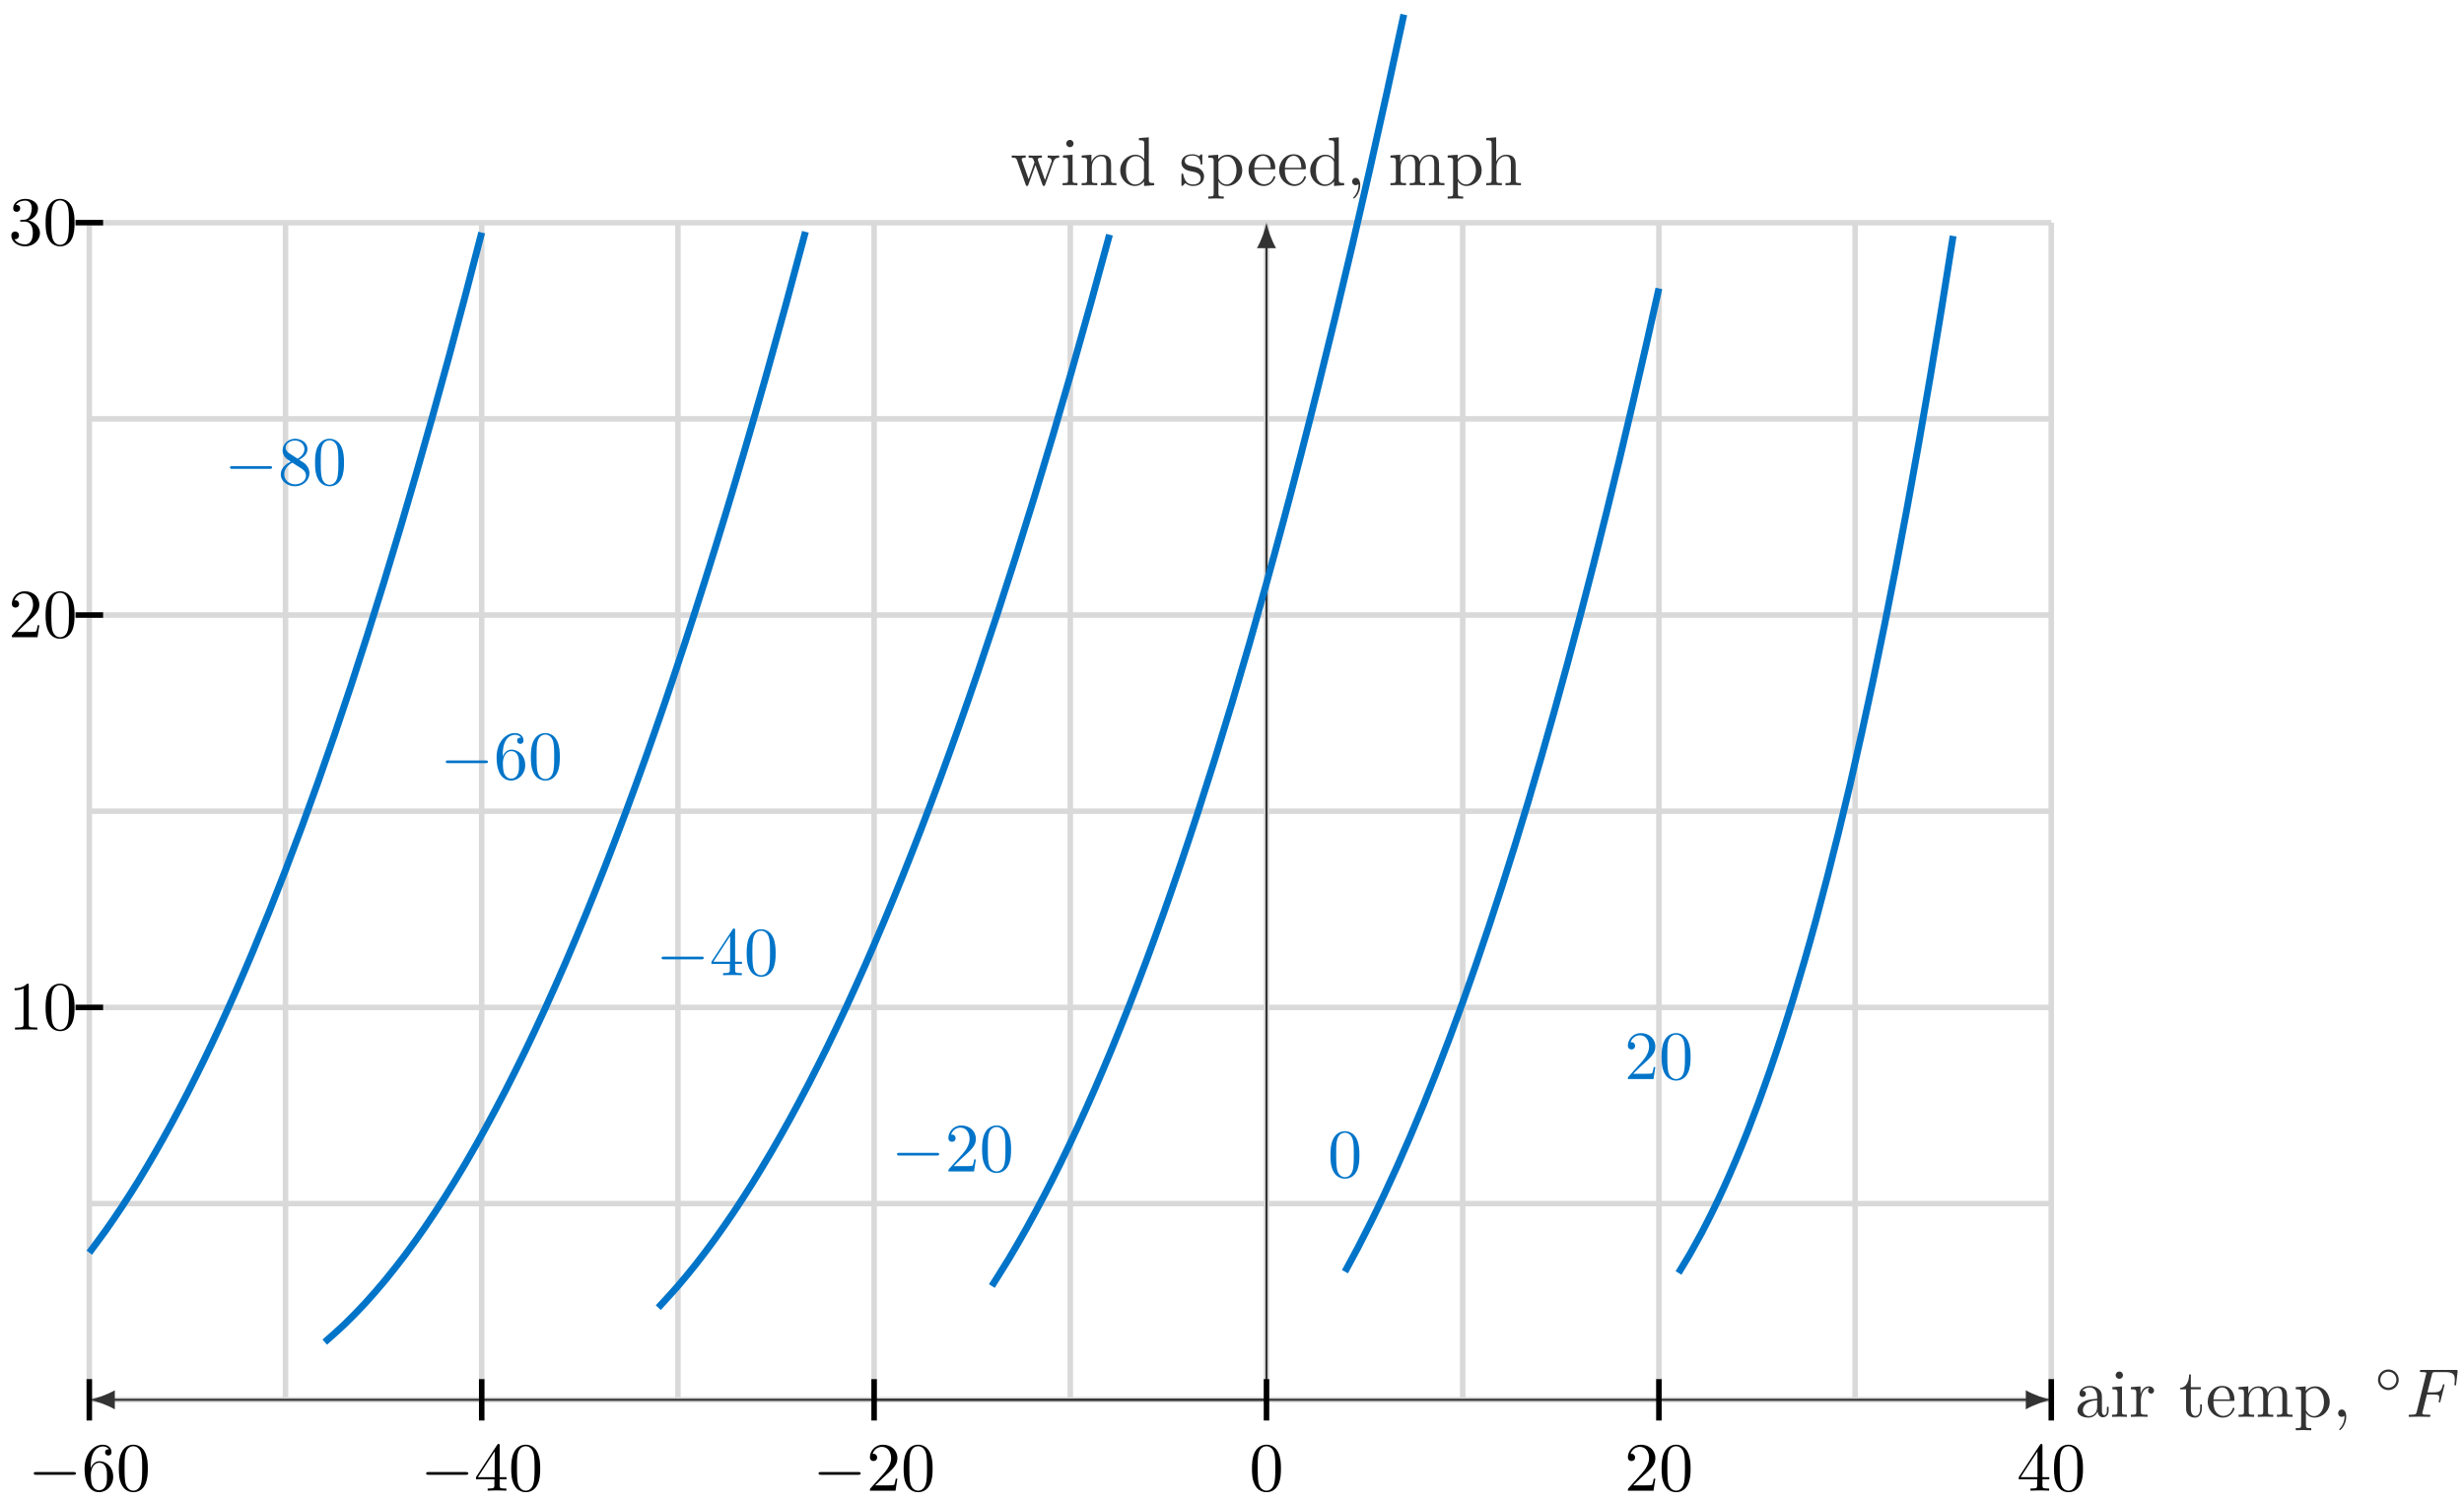 <?xml version="1.0" encoding="UTF-8"?>
<svg xmlns="http://www.w3.org/2000/svg" xmlns:xlink="http://www.w3.org/1999/xlink" width="356pt" height="217pt" viewBox="0 0 356 217" version="1.1">
<defs>
<g>
<symbol overflow="visible" id="glyph0-0">
<path style="stroke:none;" d=""/>
</symbol>
<symbol overflow="visible" id="glyph0-1">
<path style="stroke:none;" d="M 4.812 -0.891 L 4.812 -1.453 L 4.562 -1.453 L 4.562 -0.891 C 4.562 -0.312 4.312 -0.25 4.203 -0.25 C 3.875 -0.25 3.844 -0.703 3.844 -0.75 L 3.844 -2.734 C 3.844 -3.156 3.844 -3.547 3.484 -3.922 C 3.094 -4.312 2.594 -4.469 2.109 -4.469 C 1.297 -4.469 0.609 -4 0.609 -3.344 C 0.609 -3.047 0.812 -2.875 1.062 -2.875 C 1.344 -2.875 1.531 -3.078 1.531 -3.328 C 1.531 -3.453 1.469 -3.781 1.016 -3.781 C 1.281 -4.141 1.781 -4.25 2.094 -4.25 C 2.578 -4.25 3.156 -3.859 3.156 -2.969 L 3.156 -2.609 C 2.641 -2.578 1.938 -2.547 1.312 -2.25 C 0.562 -1.906 0.312 -1.391 0.312 -0.953 C 0.312 -0.141 1.281 0.109 1.906 0.109 C 2.578 0.109 3.031 -0.297 3.219 -0.75 C 3.266 -0.359 3.531 0.062 4 0.062 C 4.203 0.062 4.812 -0.078 4.812 -0.891 Z M 3.156 -1.391 C 3.156 -0.453 2.438 -0.109 1.984 -0.109 C 1.5 -0.109 1.094 -0.453 1.094 -0.953 C 1.094 -1.5 1.5 -2.328 3.156 -2.391 Z M 3.156 -1.391 "/>
</symbol>
<symbol overflow="visible" id="glyph0-2">
<path style="stroke:none;" d="M 2.469 0 L 2.469 -0.312 C 1.797 -0.312 1.766 -0.359 1.766 -0.75 L 1.766 -4.406 L 0.375 -4.297 L 0.375 -3.984 C 1.016 -3.984 1.109 -3.922 1.109 -3.438 L 1.109 -0.75 C 1.109 -0.312 1 -0.312 0.328 -0.312 L 0.328 0 L 1.422 -0.031 C 1.781 -0.031 2.125 -0.016 2.469 0 Z M 1.906 -6.016 C 1.906 -6.297 1.688 -6.547 1.391 -6.547 C 1.047 -6.547 0.844 -6.266 0.844 -6.016 C 0.844 -5.75 1.078 -5.5 1.375 -5.5 C 1.719 -5.5 1.906 -5.766 1.906 -6.016 Z M 1.906 -6.016 "/>
</symbol>
<symbol overflow="visible" id="glyph0-3">
<path style="stroke:none;" d="M 3.625 -3.797 C 3.625 -4.109 3.312 -4.406 2.891 -4.406 C 2.156 -4.406 1.797 -3.734 1.672 -3.312 L 1.672 -4.406 L 0.281 -4.297 L 0.281 -3.984 C 0.984 -3.984 1.062 -3.922 1.062 -3.422 L 1.062 -0.75 C 1.062 -0.312 0.953 -0.312 0.281 -0.312 L 0.281 0 L 1.422 -0.031 C 1.812 -0.031 2.281 -0.031 2.688 0 L 2.688 -0.312 L 2.469 -0.312 C 1.734 -0.312 1.719 -0.422 1.719 -0.781 L 1.719 -2.312 C 1.719 -3.297 2.141 -4.188 2.891 -4.188 C 2.953 -4.188 2.984 -4.188 3 -4.172 C 2.969 -4.172 2.766 -4.047 2.766 -3.781 C 2.766 -3.516 2.984 -3.359 3.203 -3.359 C 3.375 -3.359 3.625 -3.484 3.625 -3.797 Z M 3.625 -3.797 "/>
</symbol>
<symbol overflow="visible" id="glyph0-4">
<path style="stroke:none;" d="M 3.312 -1.234 L 3.312 -1.797 L 3.062 -1.797 L 3.062 -1.25 C 3.062 -0.516 2.766 -0.141 2.391 -0.141 C 1.719 -0.141 1.719 -1.047 1.719 -1.219 L 1.719 -3.984 L 3.156 -3.984 L 3.156 -4.297 L 1.719 -4.297 L 1.719 -6.125 L 1.469 -6.125 C 1.469 -5.312 1.172 -4.25 0.188 -4.203 L 0.188 -3.984 L 1.031 -3.984 L 1.031 -1.234 C 1.031 -0.016 1.969 0.109 2.328 0.109 C 3.031 0.109 3.312 -0.594 3.312 -1.234 Z M 3.312 -1.234 "/>
</symbol>
<symbol overflow="visible" id="glyph0-5">
<path style="stroke:none;" d="M 4.141 -1.188 C 4.141 -1.281 4.062 -1.312 4 -1.312 C 3.922 -1.312 3.891 -1.25 3.875 -1.172 C 3.531 -0.141 2.625 -0.141 2.531 -0.141 C 2.031 -0.141 1.641 -0.438 1.406 -0.812 C 1.109 -1.281 1.109 -1.938 1.109 -2.297 L 3.891 -2.297 C 4.109 -2.297 4.141 -2.297 4.141 -2.516 C 4.141 -3.5 3.594 -4.469 2.359 -4.469 C 1.203 -4.469 0.281 -3.438 0.281 -2.188 C 0.281 -0.859 1.328 0.109 2.469 0.109 C 3.688 0.109 4.141 -1 4.141 -1.188 Z M 3.484 -2.516 L 1.109 -2.516 C 1.172 -4 2.016 -4.25 2.359 -4.25 C 3.375 -4.25 3.484 -2.906 3.484 -2.516 Z M 3.484 -2.516 "/>
</symbol>
<symbol overflow="visible" id="glyph0-6">
<path style="stroke:none;" d="M 8.109 0 L 8.109 -0.312 C 7.594 -0.312 7.344 -0.312 7.328 -0.609 L 7.328 -2.516 C 7.328 -3.375 7.328 -3.672 7.016 -4.031 C 6.875 -4.203 6.547 -4.406 5.969 -4.406 C 5.141 -4.406 4.688 -3.812 4.531 -3.422 C 4.391 -4.297 3.656 -4.406 3.203 -4.406 C 2.469 -4.406 2 -3.984 1.719 -3.359 L 1.719 -4.406 L 0.312 -4.297 L 0.312 -3.984 C 1.016 -3.984 1.094 -3.922 1.094 -3.422 L 1.094 -0.75 C 1.094 -0.312 0.984 -0.312 0.312 -0.312 L 0.312 0 L 1.453 -0.031 L 2.562 0 L 2.562 -0.312 C 1.891 -0.312 1.781 -0.312 1.781 -0.75 L 1.781 -2.594 C 1.781 -3.625 2.5 -4.188 3.125 -4.188 C 3.766 -4.188 3.875 -3.656 3.875 -3.078 L 3.875 -0.75 C 3.875 -0.312 3.766 -0.312 3.094 -0.312 L 3.094 0 L 4.219 -0.031 L 5.328 0 L 5.328 -0.312 C 4.672 -0.312 4.562 -0.312 4.562 -0.75 L 4.562 -2.594 C 4.562 -3.625 5.266 -4.188 5.906 -4.188 C 6.531 -4.188 6.641 -3.656 6.641 -3.078 L 6.641 -0.75 C 6.641 -0.312 6.531 -0.312 5.859 -0.312 L 5.859 0 L 6.984 -0.031 Z M 8.109 0 "/>
</symbol>
<symbol overflow="visible" id="glyph0-7">
<path style="stroke:none;" d="M 5.188 -2.156 C 5.188 -3.422 4.234 -4.406 3.109 -4.406 C 2.328 -4.406 1.906 -3.969 1.719 -3.75 L 1.719 -4.406 L 0.281 -4.297 L 0.281 -3.984 C 0.984 -3.984 1.062 -3.922 1.062 -3.484 L 1.062 1.172 C 1.062 1.625 0.953 1.625 0.281 1.625 L 0.281 1.938 L 1.391 1.906 L 2.516 1.938 L 2.516 1.625 C 1.859 1.625 1.75 1.625 1.75 1.172 L 1.75 -0.594 C 1.797 -0.422 2.219 0.109 2.969 0.109 C 4.156 0.109 5.188 -0.875 5.188 -2.156 Z M 4.359 -2.156 C 4.359 -0.953 3.672 -0.109 2.938 -0.109 C 2.531 -0.109 2.156 -0.312 1.891 -0.719 C 1.75 -0.922 1.75 -0.938 1.75 -1.141 L 1.75 -3.359 C 2.031 -3.875 2.516 -4.156 3.031 -4.156 C 3.766 -4.156 4.359 -3.281 4.359 -2.156 Z M 4.359 -2.156 "/>
</symbol>
<symbol overflow="visible" id="glyph0-8">
<path style="stroke:none;" d="M 2.031 -0.016 C 2.031 -0.641 1.781 -1.062 1.391 -1.062 C 1.031 -1.062 0.859 -0.781 0.859 -0.531 C 0.859 -0.266 1.031 0 1.391 0 C 1.531 0 1.672 -0.062 1.781 -0.156 C 1.797 0.625 1.531 1.234 1.094 1.703 C 1.031 1.766 1.016 1.781 1.016 1.812 C 1.016 1.891 1.062 1.922 1.109 1.922 C 1.234 1.922 2.031 1.141 2.031 -0.016 Z M 2.031 -0.016 "/>
</symbol>
<symbol overflow="visible" id="glyph0-9">
<path style="stroke:none;" d="M 7.016 -3.984 L 7.016 -4.297 C 6.781 -4.281 6.5 -4.266 6.281 -4.266 L 5.359 -4.297 L 5.359 -3.984 C 5.719 -3.984 5.938 -3.797 5.938 -3.516 C 5.938 -3.453 5.938 -3.422 5.875 -3.297 L 4.969 -0.75 L 3.984 -3.531 C 3.953 -3.656 3.938 -3.672 3.938 -3.719 C 3.938 -3.984 4.328 -3.984 4.531 -3.984 L 4.531 -4.297 L 3.484 -4.266 C 3.188 -4.266 2.906 -4.281 2.609 -4.297 L 2.609 -3.984 C 2.969 -3.984 3.125 -3.969 3.234 -3.844 C 3.281 -3.781 3.391 -3.484 3.453 -3.297 L 2.609 -0.875 L 1.656 -3.531 C 1.609 -3.656 1.609 -3.672 1.609 -3.719 C 1.609 -3.984 2 -3.984 2.188 -3.984 L 2.188 -4.297 L 1.109 -4.266 L 0.172 -4.297 L 0.172 -3.984 C 0.672 -3.984 0.797 -3.953 0.922 -3.641 L 2.172 -0.109 C 2.219 0.031 2.25 0.109 2.375 0.109 C 2.516 0.109 2.531 0.047 2.578 -0.094 L 3.594 -2.906 L 4.609 -0.078 C 4.641 0.031 4.672 0.109 4.812 0.109 C 4.938 0.109 4.969 0.016 5 -0.078 L 6.172 -3.344 C 6.344 -3.844 6.656 -3.984 7.016 -3.984 Z M 7.016 -3.984 "/>
</symbol>
<symbol overflow="visible" id="glyph0-10">
<path style="stroke:none;" d="M 5.328 0 L 5.328 -0.312 C 4.812 -0.312 4.562 -0.312 4.562 -0.609 L 4.562 -2.516 C 4.562 -3.375 4.562 -3.672 4.25 -4.031 C 4.109 -4.203 3.781 -4.406 3.203 -4.406 C 2.469 -4.406 2 -3.984 1.719 -3.359 L 1.719 -4.406 L 0.312 -4.297 L 0.312 -3.984 C 1.016 -3.984 1.094 -3.922 1.094 -3.422 L 1.094 -0.75 C 1.094 -0.312 0.984 -0.312 0.312 -0.312 L 0.312 0 L 1.453 -0.031 L 2.562 0 L 2.562 -0.312 C 1.891 -0.312 1.781 -0.312 1.781 -0.75 L 1.781 -2.594 C 1.781 -3.625 2.5 -4.188 3.125 -4.188 C 3.766 -4.188 3.875 -3.656 3.875 -3.078 L 3.875 -0.75 C 3.875 -0.312 3.766 -0.312 3.094 -0.312 L 3.094 0 L 4.219 -0.031 Z M 5.328 0 "/>
</symbol>
<symbol overflow="visible" id="glyph0-11">
<path style="stroke:none;" d="M 5.25 0 L 5.25 -0.312 C 4.562 -0.312 4.469 -0.375 4.469 -0.875 L 4.469 -6.922 L 3.047 -6.812 L 3.047 -6.5 C 3.734 -6.5 3.812 -6.438 3.812 -5.938 L 3.812 -3.781 C 3.531 -4.141 3.094 -4.406 2.562 -4.406 C 1.391 -4.406 0.344 -3.422 0.344 -2.141 C 0.344 -0.875 1.312 0.109 2.453 0.109 C 3.094 0.109 3.531 -0.234 3.781 -0.547 L 3.781 0.109 Z M 3.781 -1.172 C 3.781 -1 3.781 -0.984 3.672 -0.812 C 3.375 -0.328 2.938 -0.109 2.5 -0.109 C 2.047 -0.109 1.688 -0.375 1.453 -0.75 C 1.203 -1.156 1.172 -1.719 1.172 -2.141 C 1.172 -2.5 1.188 -3.094 1.469 -3.547 C 1.688 -3.859 2.062 -4.188 2.609 -4.188 C 2.953 -4.188 3.375 -4.031 3.672 -3.594 C 3.781 -3.422 3.781 -3.406 3.781 -3.219 Z M 3.781 -1.172 "/>
</symbol>
<symbol overflow="visible" id="glyph0-12">
<path style="stroke:none;" d="M 3.594 -1.281 C 3.594 -1.797 3.297 -2.109 3.172 -2.219 C 2.844 -2.547 2.453 -2.625 2.031 -2.703 C 1.469 -2.812 0.812 -2.938 0.812 -3.516 C 0.812 -3.875 1.062 -4.281 1.922 -4.281 C 3.016 -4.281 3.078 -3.375 3.094 -3.078 C 3.094 -2.984 3.203 -2.984 3.203 -2.984 C 3.344 -2.984 3.344 -3.031 3.344 -3.219 L 3.344 -4.234 C 3.344 -4.391 3.344 -4.469 3.234 -4.469 C 3.188 -4.469 3.156 -4.469 3.031 -4.344 C 3 -4.312 2.906 -4.219 2.859 -4.188 C 2.484 -4.469 2.078 -4.469 1.922 -4.469 C 0.703 -4.469 0.328 -3.797 0.328 -3.234 C 0.328 -2.891 0.484 -2.609 0.75 -2.391 C 1.078 -2.141 1.359 -2.078 2.078 -1.938 C 2.297 -1.891 3.109 -1.734 3.109 -1.016 C 3.109 -0.516 2.766 -0.109 1.984 -0.109 C 1.141 -0.109 0.781 -0.672 0.594 -1.531 C 0.562 -1.656 0.562 -1.688 0.453 -1.688 C 0.328 -1.688 0.328 -1.625 0.328 -1.453 L 0.328 -0.125 C 0.328 0.047 0.328 0.109 0.438 0.109 C 0.484 0.109 0.5 0.094 0.688 -0.094 C 0.703 -0.109 0.703 -0.125 0.891 -0.312 C 1.328 0.094 1.781 0.109 1.984 0.109 C 3.125 0.109 3.594 -0.562 3.594 -1.281 Z M 3.594 -1.281 "/>
</symbol>
<symbol overflow="visible" id="glyph0-13">
<path style="stroke:none;" d="M 5.328 0 L 5.328 -0.312 C 4.812 -0.312 4.562 -0.312 4.562 -0.609 L 4.562 -2.516 C 4.562 -3.375 4.562 -3.672 4.25 -4.031 C 4.109 -4.203 3.781 -4.406 3.203 -4.406 C 2.359 -4.406 1.922 -3.812 1.766 -3.453 L 1.75 -3.453 L 1.75 -6.922 L 0.312 -6.812 L 0.312 -6.5 C 1.016 -6.5 1.094 -6.438 1.094 -5.938 L 1.094 -0.75 C 1.094 -0.312 0.984 -0.312 0.312 -0.312 L 0.312 0 L 1.453 -0.031 L 2.562 0 L 2.562 -0.312 C 1.891 -0.312 1.781 -0.312 1.781 -0.75 L 1.781 -2.594 C 1.781 -3.625 2.5 -4.188 3.125 -4.188 C 3.766 -4.188 3.875 -3.656 3.875 -3.078 L 3.875 -0.75 C 3.875 -0.312 3.766 -0.312 3.094 -0.312 L 3.094 0 L 4.219 -0.031 Z M 5.328 0 "/>
</symbol>
<symbol overflow="visible" id="glyph1-0">
<path style="stroke:none;" d=""/>
</symbol>
<symbol overflow="visible" id="glyph1-1">
<path style="stroke:none;" d="M 3.531 -1.734 C 3.531 -2.578 2.859 -3.234 2.031 -3.234 C 1.203 -3.234 0.531 -2.562 0.531 -1.75 C 0.531 -0.906 1.219 -0.25 2.031 -0.25 C 2.875 -0.25 3.531 -0.922 3.531 -1.734 Z M 2.031 -0.594 C 1.375 -0.594 0.875 -1.125 0.875 -1.734 C 0.875 -2.391 1.391 -2.906 2.031 -2.906 C 2.688 -2.906 3.188 -2.375 3.188 -1.75 C 3.188 -1.094 2.672 -0.594 2.031 -0.594 Z M 2.031 -0.594 "/>
</symbol>
<symbol overflow="visible" id="glyph2-0">
<path style="stroke:none;" d=""/>
</symbol>
<symbol overflow="visible" id="glyph2-1">
<path style="stroke:none;" d="M 3.016 -3.234 L 3.984 -3.234 C 4.734 -3.234 4.812 -3.078 4.812 -2.797 C 4.812 -2.719 4.812 -2.609 4.75 -2.297 C 4.719 -2.25 4.719 -2.219 4.719 -2.188 C 4.719 -2.109 4.781 -2.078 4.828 -2.078 C 4.938 -2.078 4.938 -2.109 4.984 -2.281 L 5.531 -4.453 C 5.562 -4.562 5.562 -4.578 5.562 -4.609 C 5.562 -4.625 5.547 -4.719 5.438 -4.719 C 5.344 -4.719 5.328 -4.672 5.297 -4.5 C 5.078 -3.734 4.859 -3.547 4 -3.547 L 3.094 -3.547 L 3.734 -6.078 C 3.828 -6.438 3.844 -6.469 4.281 -6.469 L 5.594 -6.469 C 6.812 -6.469 7.047 -6.141 7.047 -5.375 C 7.047 -5.141 7.047 -5.109 7.016 -4.828 C 7 -4.703 7 -4.688 7 -4.656 C 7 -4.609 7.031 -4.531 7.125 -4.531 C 7.234 -4.531 7.234 -4.594 7.25 -4.781 L 7.453 -6.516 C 7.484 -6.781 7.438 -6.781 7.188 -6.781 L 2.297 -6.781 C 2.109 -6.781 2 -6.781 2 -6.578 C 2 -6.469 2.094 -6.469 2.281 -6.469 C 2.656 -6.469 2.938 -6.469 2.938 -6.297 C 2.938 -6.25 2.938 -6.234 2.875 -6.047 L 1.562 -0.781 C 1.469 -0.391 1.453 -0.312 0.656 -0.312 C 0.484 -0.312 0.375 -0.312 0.375 -0.125 C 0.375 0 0.5 0 0.531 0 C 0.812 0 1.562 -0.031 1.844 -0.031 C 2.172 -0.031 3 0 3.328 0 C 3.422 0 3.531 0 3.531 -0.188 C 3.531 -0.266 3.484 -0.297 3.484 -0.297 C 3.453 -0.312 3.422 -0.312 3.203 -0.312 C 2.984 -0.312 2.938 -0.312 2.688 -0.328 C 2.391 -0.359 2.359 -0.406 2.359 -0.531 C 2.359 -0.547 2.359 -0.609 2.406 -0.75 Z M 3.016 -3.234 "/>
</symbol>
<symbol overflow="visible" id="glyph3-0">
<path style="stroke:none;" d=""/>
</symbol>
<symbol overflow="visible" id="glyph3-1">
<path style="stroke:none;" d="M 6.562 -2.297 C 6.734 -2.297 6.922 -2.297 6.922 -2.5 C 6.922 -2.688 6.734 -2.688 6.562 -2.688 L 1.172 -2.688 C 1 -2.688 0.828 -2.688 0.828 -2.5 C 0.828 -2.297 1 -2.297 1.172 -2.297 Z M 6.562 -2.297 "/>
</symbol>
<symbol overflow="visible" id="glyph4-0">
<path style="stroke:none;" d=""/>
</symbol>
<symbol overflow="visible" id="glyph4-1">
<path style="stroke:none;" d="M 1.625 -4.562 C 1.172 -4.859 1.125 -5.188 1.125 -5.359 C 1.125 -5.969 1.781 -6.391 2.484 -6.391 C 3.203 -6.391 3.844 -5.875 3.844 -5.156 C 3.844 -4.578 3.453 -4.109 2.859 -3.766 Z M 3.078 -3.609 C 3.797 -3.984 4.281 -4.5 4.281 -5.156 C 4.281 -6.078 3.406 -6.641 2.5 -6.641 C 1.5 -6.641 0.688 -5.906 0.688 -4.969 C 0.688 -4.797 0.703 -4.344 1.125 -3.875 C 1.234 -3.766 1.609 -3.516 1.859 -3.344 C 1.281 -3.047 0.422 -2.5 0.422 -1.5 C 0.422 -0.453 1.438 0.219 2.484 0.219 C 3.609 0.219 4.562 -0.609 4.562 -1.672 C 4.562 -2.031 4.453 -2.484 4.062 -2.906 C 3.875 -3.109 3.719 -3.203 3.078 -3.609 Z M 2.078 -3.188 L 3.312 -2.406 C 3.594 -2.219 4.062 -1.922 4.062 -1.312 C 4.062 -0.578 3.312 -0.062 2.5 -0.062 C 1.641 -0.062 0.922 -0.672 0.922 -1.5 C 0.922 -2.078 1.234 -2.719 2.078 -3.188 Z M 2.078 -3.188 "/>
</symbol>
<symbol overflow="visible" id="glyph4-2">
<path style="stroke:none;" d="M 4.578 -3.188 C 4.578 -3.984 4.531 -4.781 4.188 -5.516 C 3.734 -6.484 2.906 -6.641 2.5 -6.641 C 1.891 -6.641 1.172 -6.375 0.75 -5.453 C 0.438 -4.766 0.391 -3.984 0.391 -3.188 C 0.391 -2.438 0.422 -1.547 0.844 -0.781 C 1.266 0.016 2 0.219 2.484 0.219 C 3.016 0.219 3.781 0.016 4.219 -0.938 C 4.531 -1.625 4.578 -2.406 4.578 -3.188 Z M 2.484 0 C 2.094 0 1.5 -0.25 1.328 -1.203 C 1.219 -1.797 1.219 -2.719 1.219 -3.312 C 1.219 -3.953 1.219 -4.609 1.297 -5.141 C 1.484 -6.328 2.234 -6.422 2.484 -6.422 C 2.812 -6.422 3.469 -6.234 3.656 -5.25 C 3.766 -4.688 3.766 -3.938 3.766 -3.312 C 3.766 -2.562 3.766 -1.891 3.656 -1.25 C 3.5 -0.297 2.938 0 2.484 0 Z M 2.484 0 "/>
</symbol>
<symbol overflow="visible" id="glyph4-3">
<path style="stroke:none;" d="M 1.312 -3.266 L 1.312 -3.516 C 1.312 -6.031 2.547 -6.391 3.062 -6.391 C 3.297 -6.391 3.719 -6.328 3.938 -5.984 C 3.781 -5.984 3.391 -5.984 3.391 -5.547 C 3.391 -5.234 3.625 -5.078 3.844 -5.078 C 4 -5.078 4.312 -5.172 4.312 -5.562 C 4.312 -6.156 3.875 -6.641 3.047 -6.641 C 1.766 -6.641 0.422 -5.359 0.422 -3.156 C 0.422 -0.484 1.578 0.219 2.5 0.219 C 3.609 0.219 4.562 -0.719 4.562 -2.031 C 4.562 -3.297 3.672 -4.25 2.562 -4.25 C 1.891 -4.25 1.516 -3.75 1.312 -3.266 Z M 2.5 -0.062 C 1.875 -0.062 1.578 -0.656 1.516 -0.812 C 1.328 -1.281 1.328 -2.078 1.328 -2.25 C 1.328 -3.031 1.656 -4.031 2.547 -4.031 C 2.719 -4.031 3.172 -4.031 3.484 -3.406 C 3.656 -3.047 3.656 -2.531 3.656 -2.047 C 3.656 -1.562 3.656 -1.062 3.484 -0.703 C 3.188 -0.109 2.734 -0.062 2.5 -0.062 Z M 2.5 -0.062 "/>
</symbol>
<symbol overflow="visible" id="glyph4-4">
<path style="stroke:none;" d="M 2.938 -1.641 L 2.938 -0.781 C 2.938 -0.422 2.906 -0.312 2.172 -0.312 L 1.969 -0.312 L 1.969 0 C 2.375 -0.031 2.891 -0.031 3.312 -0.031 C 3.734 -0.031 4.25 -0.031 4.672 0 L 4.672 -0.312 L 4.453 -0.312 C 3.719 -0.312 3.703 -0.422 3.703 -0.781 L 3.703 -1.641 L 4.688 -1.641 L 4.688 -1.953 L 3.703 -1.953 L 3.703 -6.484 C 3.703 -6.688 3.703 -6.75 3.531 -6.75 C 3.453 -6.75 3.422 -6.75 3.344 -6.625 L 0.281 -1.953 L 0.281 -1.641 Z M 2.984 -1.953 L 0.562 -1.953 L 2.984 -5.672 Z M 2.984 -1.953 "/>
</symbol>
<symbol overflow="visible" id="glyph4-5">
<path style="stroke:none;" d="M 1.266 -0.766 L 2.328 -1.797 C 3.875 -3.172 4.469 -3.703 4.469 -4.703 C 4.469 -5.844 3.578 -6.641 2.359 -6.641 C 1.234 -6.641 0.5 -5.719 0.5 -4.828 C 0.5 -4.281 1 -4.281 1.031 -4.281 C 1.203 -4.281 1.547 -4.391 1.547 -4.812 C 1.547 -5.062 1.359 -5.328 1.016 -5.328 C 0.938 -5.328 0.922 -5.328 0.891 -5.312 C 1.109 -5.969 1.656 -6.328 2.234 -6.328 C 3.141 -6.328 3.562 -5.516 3.562 -4.703 C 3.562 -3.906 3.078 -3.125 2.516 -2.5 L 0.609 -0.375 C 0.5 -0.266 0.5 -0.234 0.5 0 L 4.203 0 L 4.469 -1.734 L 4.234 -1.734 C 4.172 -1.438 4.109 -1 4 -0.844 C 3.938 -0.766 3.281 -0.766 3.062 -0.766 Z M 1.266 -0.766 "/>
</symbol>
<symbol overflow="visible" id="glyph4-6">
<path style="stroke:none;" d="M 2.938 -6.375 C 2.938 -6.625 2.938 -6.641 2.703 -6.641 C 2.078 -6 1.203 -6 0.891 -6 L 0.891 -5.688 C 1.094 -5.688 1.672 -5.688 2.188 -5.953 L 2.188 -0.781 C 2.188 -0.422 2.156 -0.312 1.266 -0.312 L 0.953 -0.312 L 0.953 0 C 1.297 -0.031 2.156 -0.031 2.562 -0.031 C 2.953 -0.031 3.828 -0.031 4.172 0 L 4.172 -0.312 L 3.859 -0.312 C 2.953 -0.312 2.938 -0.422 2.938 -0.781 Z M 2.938 -6.375 "/>
</symbol>
<symbol overflow="visible" id="glyph4-7">
<path style="stroke:none;" d="M 2.891 -3.516 C 3.703 -3.781 4.281 -4.469 4.281 -5.266 C 4.281 -6.078 3.406 -6.641 2.453 -6.641 C 1.453 -6.641 0.688 -6.047 0.688 -5.281 C 0.688 -4.953 0.906 -4.766 1.203 -4.766 C 1.5 -4.766 1.703 -4.984 1.703 -5.281 C 1.703 -5.766 1.234 -5.766 1.094 -5.766 C 1.391 -6.266 2.047 -6.391 2.406 -6.391 C 2.828 -6.391 3.375 -6.172 3.375 -5.281 C 3.375 -5.156 3.344 -4.578 3.094 -4.141 C 2.797 -3.656 2.453 -3.625 2.203 -3.625 C 2.125 -3.609 1.891 -3.594 1.812 -3.594 C 1.734 -3.578 1.672 -3.562 1.672 -3.469 C 1.672 -3.359 1.734 -3.359 1.906 -3.359 L 2.344 -3.359 C 3.156 -3.359 3.531 -2.688 3.531 -1.703 C 3.531 -0.344 2.844 -0.062 2.406 -0.062 C 1.969 -0.062 1.219 -0.234 0.875 -0.812 C 1.219 -0.766 1.531 -0.984 1.531 -1.359 C 1.531 -1.719 1.266 -1.922 0.984 -1.922 C 0.734 -1.922 0.422 -1.781 0.422 -1.344 C 0.422 -0.438 1.344 0.219 2.438 0.219 C 3.656 0.219 4.562 -0.688 4.562 -1.703 C 4.562 -2.516 3.922 -3.297 2.891 -3.516 Z M 2.891 -3.516 "/>
</symbol>
</g>
</defs>
<g id="surface1">
<path style="fill:none;stroke-width:0.797;stroke-linecap:butt;stroke-linejoin:miter;stroke:rgb(84.999%,84.999%,84.999%);stroke-opacity:1;stroke-miterlimit:10;" d="M -170.083 0.002 L 113.386 0.002 M -170.083 28.348 L 113.386 28.348 M -170.083 56.695 L 113.386 56.695 M -170.083 85.042 L 113.386 85.042 M -170.083 113.389 L 113.386 113.389 M -170.083 141.736 L 113.386 141.736 M -170.083 170.071 L 113.386 170.071 M -170.083 0.002 L -170.083 170.082 M -141.735 0.002 L -141.735 170.082 M -113.387 0.002 L -113.387 170.082 M -85.04 0.002 L -85.04 170.082 M -56.692 0.002 L -56.692 170.082 M -28.348 0.002 L -28.348 170.082 M -0.001 0.002 L -0.001 170.082 M 28.347 0.002 L 28.347 170.082 M 56.695 0.002 L 56.695 170.082 M 85.042 0.002 L 85.042 170.082 M 113.378 0.002 L 113.378 170.082 " transform="matrix(1,0,0,-1,182.985,202.252)"/>
<path style="fill:none;stroke-width:0.299;stroke-linecap:butt;stroke-linejoin:miter;stroke:rgb(20%,20%,20%);stroke-opacity:1;stroke-miterlimit:10;" d="M -56.692 0.002 L 110.07 0.002 " transform="matrix(1,0,0,-1,182.985,202.252)"/>
<path style=" stroke:none;fill-rule:nonzero;fill:rgb(20%,20%,20%);fill-opacity:1;" d="M 296.371 202.25 C 295.391 202.066 293.793 201.516 292.688 200.871 L 292.688 203.633 C 293.793 202.988 295.391 202.438 296.371 202.25 "/>
<g style="fill:rgb(20%,20%,20%);fill-opacity:1;">
  <use xlink:href="#glyph0-1" x="299.842" y="204.716"/>
  <use xlink:href="#glyph0-2" x="304.823" y="204.716"/>
  <use xlink:href="#glyph0-3" x="307.593" y="204.716"/>
</g>
<g style="fill:rgb(20%,20%,20%);fill-opacity:1;">
  <use xlink:href="#glyph0-4" x="314.816" y="204.716"/>
  <use xlink:href="#glyph0-5" x="318.691" y="204.716"/>
  <use xlink:href="#glyph0-6" x="323.115" y="204.716"/>
  <use xlink:href="#glyph0-7" x="331.413" y="204.716"/>
  <use xlink:href="#glyph0-8" x="336.953" y="204.716"/>
</g>
<g style="fill:rgb(20%,20%,20%);fill-opacity:1;">
  <use xlink:href="#glyph1-1" x="343.04" y="201.101"/>
</g>
<g style="fill:rgb(20%,20%,20%);fill-opacity:1;">
  <use xlink:href="#glyph2-1" x="347.62" y="204.716"/>
</g>
<path style="fill:none;stroke-width:0.299;stroke-linecap:butt;stroke-linejoin:miter;stroke:rgb(20%,20%,20%);stroke-opacity:1;stroke-miterlimit:10;" d="M -0.001 0.002 L -166.762 0.002 " transform="matrix(1,0,0,-1,182.985,202.252)"/>
<path style=" stroke:none;fill-rule:nonzero;fill:rgb(20%,20%,20%);fill-opacity:1;" d="M 12.902 202.25 C 13.887 202.438 15.484 202.988 16.59 203.633 L 16.59 200.871 C 15.484 201.516 13.887 202.066 12.902 202.25 "/>
<path style="fill:none;stroke-width:0.299;stroke-linecap:butt;stroke-linejoin:miter;stroke:rgb(20%,20%,20%);stroke-opacity:1;stroke-miterlimit:10;" d="M -0.001 0.002 L -0.001 166.762 " transform="matrix(1,0,0,-1,182.985,202.252)"/>
<path style=" stroke:none;fill-rule:nonzero;fill:rgb(20%,20%,20%);fill-opacity:1;" d="M 182.984 32.164 C 182.801 33.148 182.246 34.746 181.602 35.852 L 184.367 35.852 C 183.723 34.746 183.168 33.148 182.984 32.164 "/>
<g style="fill:rgb(20%,20%,20%);fill-opacity:1;">
  <use xlink:href="#glyph0-9" x="146.008" y="26.762"/>
  <use xlink:href="#glyph0-2" x="153.201" y="26.762"/>
  <use xlink:href="#glyph0-10" x="155.971" y="26.762"/>
  <use xlink:href="#glyph0-11" x="161.51" y="26.762"/>
</g>
<g style="fill:rgb(20%,20%,20%);fill-opacity:1;">
  <use xlink:href="#glyph0-12" x="170.367" y="26.762"/>
  <use xlink:href="#glyph0-7" x="174.292" y="26.762"/>
</g>
<g style="fill:rgb(20%,20%,20%);fill-opacity:1;">
  <use xlink:href="#glyph0-5" x="180.11" y="26.762"/>
  <use xlink:href="#glyph0-5" x="184.533" y="26.762"/>
  <use xlink:href="#glyph0-11" x="188.957" y="26.762"/>
  <use xlink:href="#glyph0-8" x="194.496" y="26.762"/>
</g>
<g style="fill:rgb(20%,20%,20%);fill-opacity:1;">
  <use xlink:href="#glyph0-6" x="200.583" y="26.762"/>
  <use xlink:href="#glyph0-7" x="208.882" y="26.762"/>
  <use xlink:href="#glyph0-13" x="214.421" y="26.762"/>
</g>
<path style="fill:none;stroke-width:0.996;stroke-linecap:butt;stroke-linejoin:miter;stroke:rgb(0%,45.49%,78.432%);stroke-opacity:1;stroke-miterlimit:10;" d="M -170.083 21.259 C -170.083 21.259 -168.376 23.536 -167.719 24.458 C -167.063 25.38 -166.012 26.919 -165.356 27.915 C -164.7 28.907 -163.649 30.559 -162.993 31.622 C -162.34 32.688 -161.29 34.454 -160.633 35.59 C -159.977 36.727 -158.926 38.606 -158.27 39.813 C -157.614 41.02 -156.563 43.012 -155.907 44.289 C -155.255 45.567 -154.2 47.676 -153.548 49.024 C -152.891 50.371 -151.84 52.594 -151.184 54.012 C -150.528 55.434 -149.477 57.769 -148.821 59.258 C -148.165 60.75 -147.114 63.199 -146.462 64.761 C -145.805 66.324 -144.755 68.886 -144.098 70.519 C -143.442 72.152 -142.391 74.827 -141.735 76.531 C -141.079 78.234 -140.028 81.027 -139.372 82.8 C -138.719 84.577 -137.669 87.479 -137.012 89.327 C -136.356 91.171 -135.305 94.19 -134.649 96.104 C -133.993 98.022 -132.942 101.155 -132.286 103.143 C -131.633 105.131 -130.583 108.377 -129.926 110.436 C -129.27 112.494 -128.219 115.854 -127.563 117.982 C -126.907 120.115 -125.856 123.588 -125.2 125.787 C -124.547 127.99 -123.493 131.576 -122.84 133.849 C -122.184 136.123 -121.133 139.822 -120.477 142.165 C -119.821 144.509 -118.77 148.321 -118.114 150.735 C -117.458 153.149 -116.407 157.079 -115.755 159.563 C -115.098 162.051 -113.391 168.649 -113.391 168.649 " transform="matrix(1,0,0,-1,182.985,202.252)"/>
<g style="fill:rgb(0%,45.499%,78.4%);fill-opacity:1;">
  <use xlink:href="#glyph3-1" x="32.395" y="70.038"/>
</g>
<g style="fill:rgb(0%,45.499%,78.4%);fill-opacity:1;">
  <use xlink:href="#glyph4-1" x="40.144" y="70.038"/>
  <use xlink:href="#glyph4-2" x="45.125" y="70.038"/>
</g>
<path style="fill:none;stroke-width:0.996;stroke-linecap:butt;stroke-linejoin:miter;stroke:rgb(0%,45.49%,78.432%);stroke-opacity:1;stroke-miterlimit:10;" d="M -136.063 8.333 C -136.063 8.333 -133.973 10.169 -133.173 10.943 C -132.368 11.716 -131.079 13.032 -130.278 13.904 C -129.473 14.775 -128.188 16.251 -127.383 17.22 C -126.583 18.192 -125.294 19.825 -124.489 20.892 C -123.688 21.962 -122.399 23.751 -121.598 24.919 C -120.794 26.083 -119.505 28.032 -118.704 29.298 C -117.899 30.563 -116.614 32.669 -115.809 34.032 C -115.005 35.395 -113.719 37.661 -112.915 39.122 C -112.114 40.582 -110.825 43.008 -110.02 44.567 C -109.219 46.125 -107.93 48.707 -107.13 50.363 C -106.325 52.023 -105.036 54.762 -104.235 56.516 C -103.43 58.273 -102.145 61.168 -101.34 63.023 C -100.536 64.879 -99.251 67.933 -98.446 69.886 C -97.645 71.839 -96.356 75.05 -95.551 77.101 C -94.751 79.152 -93.462 82.523 -92.661 84.671 C -91.856 86.823 -90.567 90.35 -89.766 92.596 C -88.962 94.846 -87.676 98.53 -86.872 100.877 C -86.071 103.225 -84.782 107.065 -83.977 109.51 C -83.176 111.955 -81.887 115.955 -81.087 118.498 C -80.282 121.041 -78.993 125.201 -78.192 127.842 C -77.387 130.482 -76.102 134.798 -75.297 137.54 C -74.493 140.279 -73.208 144.751 -72.403 147.591 C -71.602 150.431 -70.313 155.059 -69.508 157.997 C -68.708 160.934 -66.618 168.758 -66.618 168.758 " transform="matrix(1,0,0,-1,182.985,202.252)"/>
<g style="fill:rgb(0%,45.499%,78.4%);fill-opacity:1;">
  <use xlink:href="#glyph3-1" x="63.577" y="112.56"/>
</g>
<g style="fill:rgb(0%,45.499%,78.4%);fill-opacity:1;">
  <use xlink:href="#glyph4-3" x="71.326" y="112.56"/>
  <use xlink:href="#glyph4-2" x="76.307" y="112.56"/>
</g>
<path style="fill:none;stroke-width:0.996;stroke-linecap:butt;stroke-linejoin:miter;stroke:rgb(0%,45.49%,78.432%);stroke-opacity:1;stroke-miterlimit:10;" d="M -87.876 13.318 C -87.876 13.318 -85.911 15.435 -85.161 16.302 C -84.407 17.173 -83.196 18.638 -82.442 19.591 C -81.688 20.548 -80.481 22.145 -79.727 23.184 C -78.973 24.22 -77.762 25.954 -77.008 27.075 C -76.255 28.196 -75.047 30.063 -74.294 31.27 C -73.54 32.477 -72.333 34.477 -71.579 35.766 C -70.825 37.055 -69.614 39.192 -68.86 40.567 C -68.106 41.938 -66.899 44.207 -66.145 45.664 C -65.391 47.121 -64.18 49.527 -63.426 51.066 C -62.672 52.609 -61.465 55.148 -60.712 56.773 C -59.958 58.398 -58.751 61.07 -57.997 62.777 C -57.243 64.488 -56.032 67.293 -55.278 69.085 C -54.524 70.878 -53.317 73.82 -52.563 75.699 C -51.809 77.573 -50.602 80.648 -49.848 82.608 C -49.094 84.569 -47.883 87.78 -47.13 89.823 C -46.376 91.866 -45.169 95.21 -44.415 97.339 C -43.661 99.467 -42.45 102.944 -41.696 105.159 C -40.942 107.369 -39.735 110.983 -38.981 113.276 C -38.227 115.572 -37.02 119.318 -36.266 121.697 C -35.512 124.076 -34.301 127.959 -33.547 130.423 C -32.794 132.884 -31.587 136.9 -30.833 139.447 C -30.079 141.993 -28.868 146.146 -28.114 148.774 C -27.364 151.407 -26.153 155.692 -25.399 158.403 C -24.645 161.118 -22.684 168.336 -22.684 168.336 " transform="matrix(1,0,0,-1,182.985,202.252)"/>
<g style="fill:rgb(0%,45.499%,78.4%);fill-opacity:1;">
  <use xlink:href="#glyph3-1" x="94.758" y="140.907"/>
</g>
<g style="fill:rgb(0%,45.499%,78.4%);fill-opacity:1;">
  <use xlink:href="#glyph4-4" x="102.507" y="140.907"/>
  <use xlink:href="#glyph4-2" x="107.488" y="140.907"/>
</g>
<path style="fill:none;stroke-width:0.996;stroke-linecap:butt;stroke-linejoin:miter;stroke:rgb(0%,45.49%,78.432%);stroke-opacity:1;stroke-miterlimit:10;" d="M -39.684 16.439 C -39.684 16.439 -37.895 19.263 -37.204 20.411 C -36.516 21.556 -35.415 23.458 -34.723 24.688 C -34.036 25.919 -32.934 27.962 -32.247 29.278 C -31.555 30.594 -30.454 32.774 -29.766 34.18 C -29.075 35.583 -27.973 37.907 -27.286 39.399 C -26.594 40.891 -25.493 43.348 -24.805 44.926 C -24.118 46.504 -23.012 49.109 -22.325 50.777 C -21.637 52.449 -20.532 55.199 -19.844 56.953 C -19.157 58.707 -18.051 61.578 -17.364 63.425 C -16.676 65.269 -15.571 68.32 -14.883 70.257 C -14.196 72.195 -13.09 75.367 -12.403 77.394 C -11.715 79.421 -10.61 82.741 -9.922 84.858 C -9.235 86.976 -8.13 90.444 -7.442 92.651 C -6.755 94.858 -5.653 98.463 -4.962 100.76 C -4.274 103.057 -3.172 106.823 -2.481 109.209 C -1.794 111.6 -0.692 115.506 -0.005 117.986 C 0.687 120.463 1.788 124.51 2.476 127.08 C 3.167 129.65 4.269 133.845 4.956 136.509 C 5.648 139.177 6.749 143.529 7.437 146.286 C 8.124 149.044 9.23 153.54 9.917 156.388 C 10.605 159.235 11.71 163.868 12.398 166.809 C 13.085 169.75 14.191 174.543 14.878 177.586 C 15.566 180.625 16.671 185.586 17.359 188.715 C 18.046 191.847 19.839 200.152 19.839 200.152 " transform="matrix(1,0,0,-1,182.985,202.252)"/>
<g style="fill:rgb(0%,45.499%,78.4%);fill-opacity:1;">
  <use xlink:href="#glyph3-1" x="128.774" y="169.255"/>
</g>
<g style="fill:rgb(0%,45.499%,78.4%);fill-opacity:1;">
  <use xlink:href="#glyph4-5" x="136.523" y="169.255"/>
  <use xlink:href="#glyph4-2" x="141.504" y="169.255"/>
</g>
<path style="fill:none;stroke-width:0.996;stroke-linecap:butt;stroke-linejoin:miter;stroke:rgb(0%,45.49%,78.432%);stroke-opacity:1;stroke-miterlimit:10;" d="M 11.339 18.509 C 11.339 18.509 12.703 21.028 13.23 22.032 C 13.753 23.036 14.593 24.684 15.117 25.743 C 15.644 26.802 16.484 28.548 17.007 29.661 C 17.531 30.778 18.374 32.606 18.898 33.778 C 19.421 34.95 20.261 36.875 20.788 38.106 C 21.312 39.332 22.152 41.34 22.675 42.625 C 23.203 43.91 24.042 46.024 24.566 47.363 C 25.093 48.707 25.933 50.902 26.456 52.297 C 26.98 53.691 27.824 55.969 28.347 57.43 C 28.87 58.887 29.71 61.293 30.238 62.812 C 30.761 64.332 31.601 66.804 32.124 68.378 C 32.652 69.957 33.492 72.527 34.015 74.163 C 34.538 75.796 35.382 78.464 35.906 80.159 C 36.429 81.855 37.269 84.616 37.796 86.37 C 38.32 88.124 39.16 90.987 39.683 92.8 C 40.21 94.612 41.05 97.573 41.574 99.448 C 42.101 101.323 42.941 104.377 43.464 106.315 C 43.988 108.252 44.831 111.404 45.355 113.401 C 45.878 115.4 46.718 118.646 47.245 120.705 C 47.769 122.764 48.609 126.123 49.132 128.244 C 49.66 130.365 50.499 133.798 51.023 135.978 C 51.546 138.162 52.39 141.72 52.913 143.97 C 53.437 146.216 54.277 149.868 54.804 152.173 C 55.328 154.477 56.695 160.579 56.695 160.579 " transform="matrix(1,0,0,-1,182.985,202.252)"/>
<g style="fill:rgb(0%,45.499%,78.4%);fill-opacity:1;">
  <use xlink:href="#glyph4-2" x="191.833" y="170.085"/>
</g>
<path style="fill:none;stroke-width:0.996;stroke-linecap:butt;stroke-linejoin:miter;stroke:rgb(0%,45.49%,78.432%);stroke-opacity:1;stroke-miterlimit:10;" d="M 59.527 18.329 C 59.527 18.329 60.722 20.282 61.183 21.075 C 61.64 21.872 62.374 23.2 62.835 24.063 C 63.292 24.931 64.031 26.372 64.488 27.305 C 64.949 28.243 65.683 29.801 66.14 30.813 C 66.601 31.821 67.335 33.501 67.792 34.586 C 68.253 35.672 68.988 37.473 69.449 38.637 C 69.906 39.801 70.64 41.735 71.101 42.981 C 71.558 44.227 72.296 46.285 72.753 47.613 C 73.214 48.942 73.949 51.137 74.406 52.551 C 74.867 53.965 75.601 56.305 76.062 57.805 C 76.519 59.308 77.253 61.781 77.714 63.371 C 78.171 64.957 78.91 67.57 79.367 69.253 C 79.824 70.933 80.562 73.718 81.019 75.492 C 81.48 77.265 82.214 80.179 82.671 82.042 C 83.132 83.909 83.867 86.964 84.328 88.936 C 84.785 90.913 85.519 94.19 85.98 96.264 C 86.437 98.338 87.175 101.725 87.632 103.897 C 88.089 106.069 88.828 109.631 89.285 111.908 C 89.745 114.186 90.48 117.916 90.937 120.299 C 91.398 122.682 92.132 126.584 92.593 129.076 C 93.05 131.564 93.785 135.642 94.245 138.24 C 94.703 140.837 95.441 145.091 95.898 147.798 C 96.355 150.509 97.093 154.942 97.55 157.766 C 98.011 160.594 99.203 168.161 99.203 168.161 " transform="matrix(1,0,0,-1,182.985,202.252)"/>
<g style="fill:rgb(0%,45.499%,78.4%);fill-opacity:1;">
  <use xlink:href="#glyph4-5" x="234.697" y="155.911"/>
  <use xlink:href="#glyph4-2" x="239.678" y="155.911"/>
</g>
<path style="fill:none;stroke-width:0.797;stroke-linecap:butt;stroke-linejoin:miter;stroke:rgb(0%,0%,0%);stroke-opacity:1;stroke-miterlimit:10;" d="M -170.083 2.99 L -170.083 -2.991 " transform="matrix(1,0,0,-1,182.985,202.252)"/>
<g style="fill:rgb(0%,0%,0%);fill-opacity:1;">
  <use xlink:href="#glyph3-1" x="4.048" y="215.38"/>
</g>
<g style="fill:rgb(0%,0%,0%);fill-opacity:1;">
  <use xlink:href="#glyph4-3" x="11.797" y="215.38"/>
  <use xlink:href="#glyph4-2" x="16.778" y="215.38"/>
</g>
<path style="fill:none;stroke-width:0.797;stroke-linecap:butt;stroke-linejoin:miter;stroke:rgb(0%,0%,0%);stroke-opacity:1;stroke-miterlimit:10;" d="M -113.387 2.99 L -113.387 -2.991 " transform="matrix(1,0,0,-1,182.985,202.252)"/>
<g style="fill:rgb(0%,0%,0%);fill-opacity:1;">
  <use xlink:href="#glyph3-1" x="60.742" y="215.38"/>
</g>
<g style="fill:rgb(0%,0%,0%);fill-opacity:1;">
  <use xlink:href="#glyph4-4" x="68.491" y="215.38"/>
  <use xlink:href="#glyph4-2" x="73.472" y="215.38"/>
</g>
<path style="fill:none;stroke-width:0.797;stroke-linecap:butt;stroke-linejoin:miter;stroke:rgb(0%,0%,0%);stroke-opacity:1;stroke-miterlimit:10;" d="M -56.692 2.99 L -56.692 -2.991 " transform="matrix(1,0,0,-1,182.985,202.252)"/>
<g style="fill:rgb(0%,0%,0%);fill-opacity:1;">
  <use xlink:href="#glyph3-1" x="117.436" y="215.38"/>
</g>
<g style="fill:rgb(0%,0%,0%);fill-opacity:1;">
  <use xlink:href="#glyph4-5" x="125.185" y="215.38"/>
  <use xlink:href="#glyph4-2" x="130.166" y="215.38"/>
</g>
<path style="fill:none;stroke-width:0.797;stroke-linecap:butt;stroke-linejoin:miter;stroke:rgb(0%,0%,0%);stroke-opacity:1;stroke-miterlimit:10;" d="M -0.001 2.99 L -0.001 -2.991 " transform="matrix(1,0,0,-1,182.985,202.252)"/>
<g style="fill:rgb(0%,0%,0%);fill-opacity:1;">
  <use xlink:href="#glyph4-2" x="180.494" y="215.38"/>
</g>
<path style="fill:none;stroke-width:0.797;stroke-linecap:butt;stroke-linejoin:miter;stroke:rgb(0%,0%,0%);stroke-opacity:1;stroke-miterlimit:10;" d="M 56.695 2.99 L 56.695 -2.991 " transform="matrix(1,0,0,-1,182.985,202.252)"/>
<g style="fill:rgb(0%,0%,0%);fill-opacity:1;">
  <use xlink:href="#glyph4-5" x="234.697" y="215.38"/>
  <use xlink:href="#glyph4-2" x="239.678" y="215.38"/>
</g>
<path style="fill:none;stroke-width:0.797;stroke-linecap:butt;stroke-linejoin:miter;stroke:rgb(0%,0%,0%);stroke-opacity:1;stroke-miterlimit:10;" d="M 113.386 2.99 L 113.386 -2.991 " transform="matrix(1,0,0,-1,182.985,202.252)"/>
<g style="fill:rgb(0%,0%,0%);fill-opacity:1;">
  <use xlink:href="#glyph4-4" x="291.391" y="215.38"/>
  <use xlink:href="#glyph4-2" x="296.372" y="215.38"/>
</g>
<path style="fill:none;stroke-width:0.797;stroke-linecap:butt;stroke-linejoin:miter;stroke:rgb(0%,0%,0%);stroke-opacity:1;stroke-miterlimit:10;" d="M -172.075 56.695 L -168.087 56.695 " transform="matrix(1,0,0,-1,182.985,202.252)"/>
<g style="fill:rgb(0%,0%,0%);fill-opacity:1;">
  <use xlink:href="#glyph4-6" x="1.215" y="148.767"/>
  <use xlink:href="#glyph4-2" x="6.196" y="148.767"/>
</g>
<path style="fill:none;stroke-width:0.797;stroke-linecap:butt;stroke-linejoin:miter;stroke:rgb(0%,0%,0%);stroke-opacity:1;stroke-miterlimit:10;" d="M -172.075 113.389 L -168.087 113.389 " transform="matrix(1,0,0,-1,182.985,202.252)"/>
<g style="fill:rgb(0%,0%,0%);fill-opacity:1;">
  <use xlink:href="#glyph4-5" x="1.215" y="92.071"/>
  <use xlink:href="#glyph4-2" x="6.196" y="92.071"/>
</g>
<path style="fill:none;stroke-width:0.797;stroke-linecap:butt;stroke-linejoin:miter;stroke:rgb(0%,0%,0%);stroke-opacity:1;stroke-miterlimit:10;" d="M -172.075 170.082 L -168.087 170.082 " transform="matrix(1,0,0,-1,182.985,202.252)"/>
<g style="fill:rgb(0%,0%,0%);fill-opacity:1;">
  <use xlink:href="#glyph4-7" x="1.215" y="35.376"/>
  <use xlink:href="#glyph4-2" x="6.196" y="35.376"/>
</g>
</g>
</svg>
